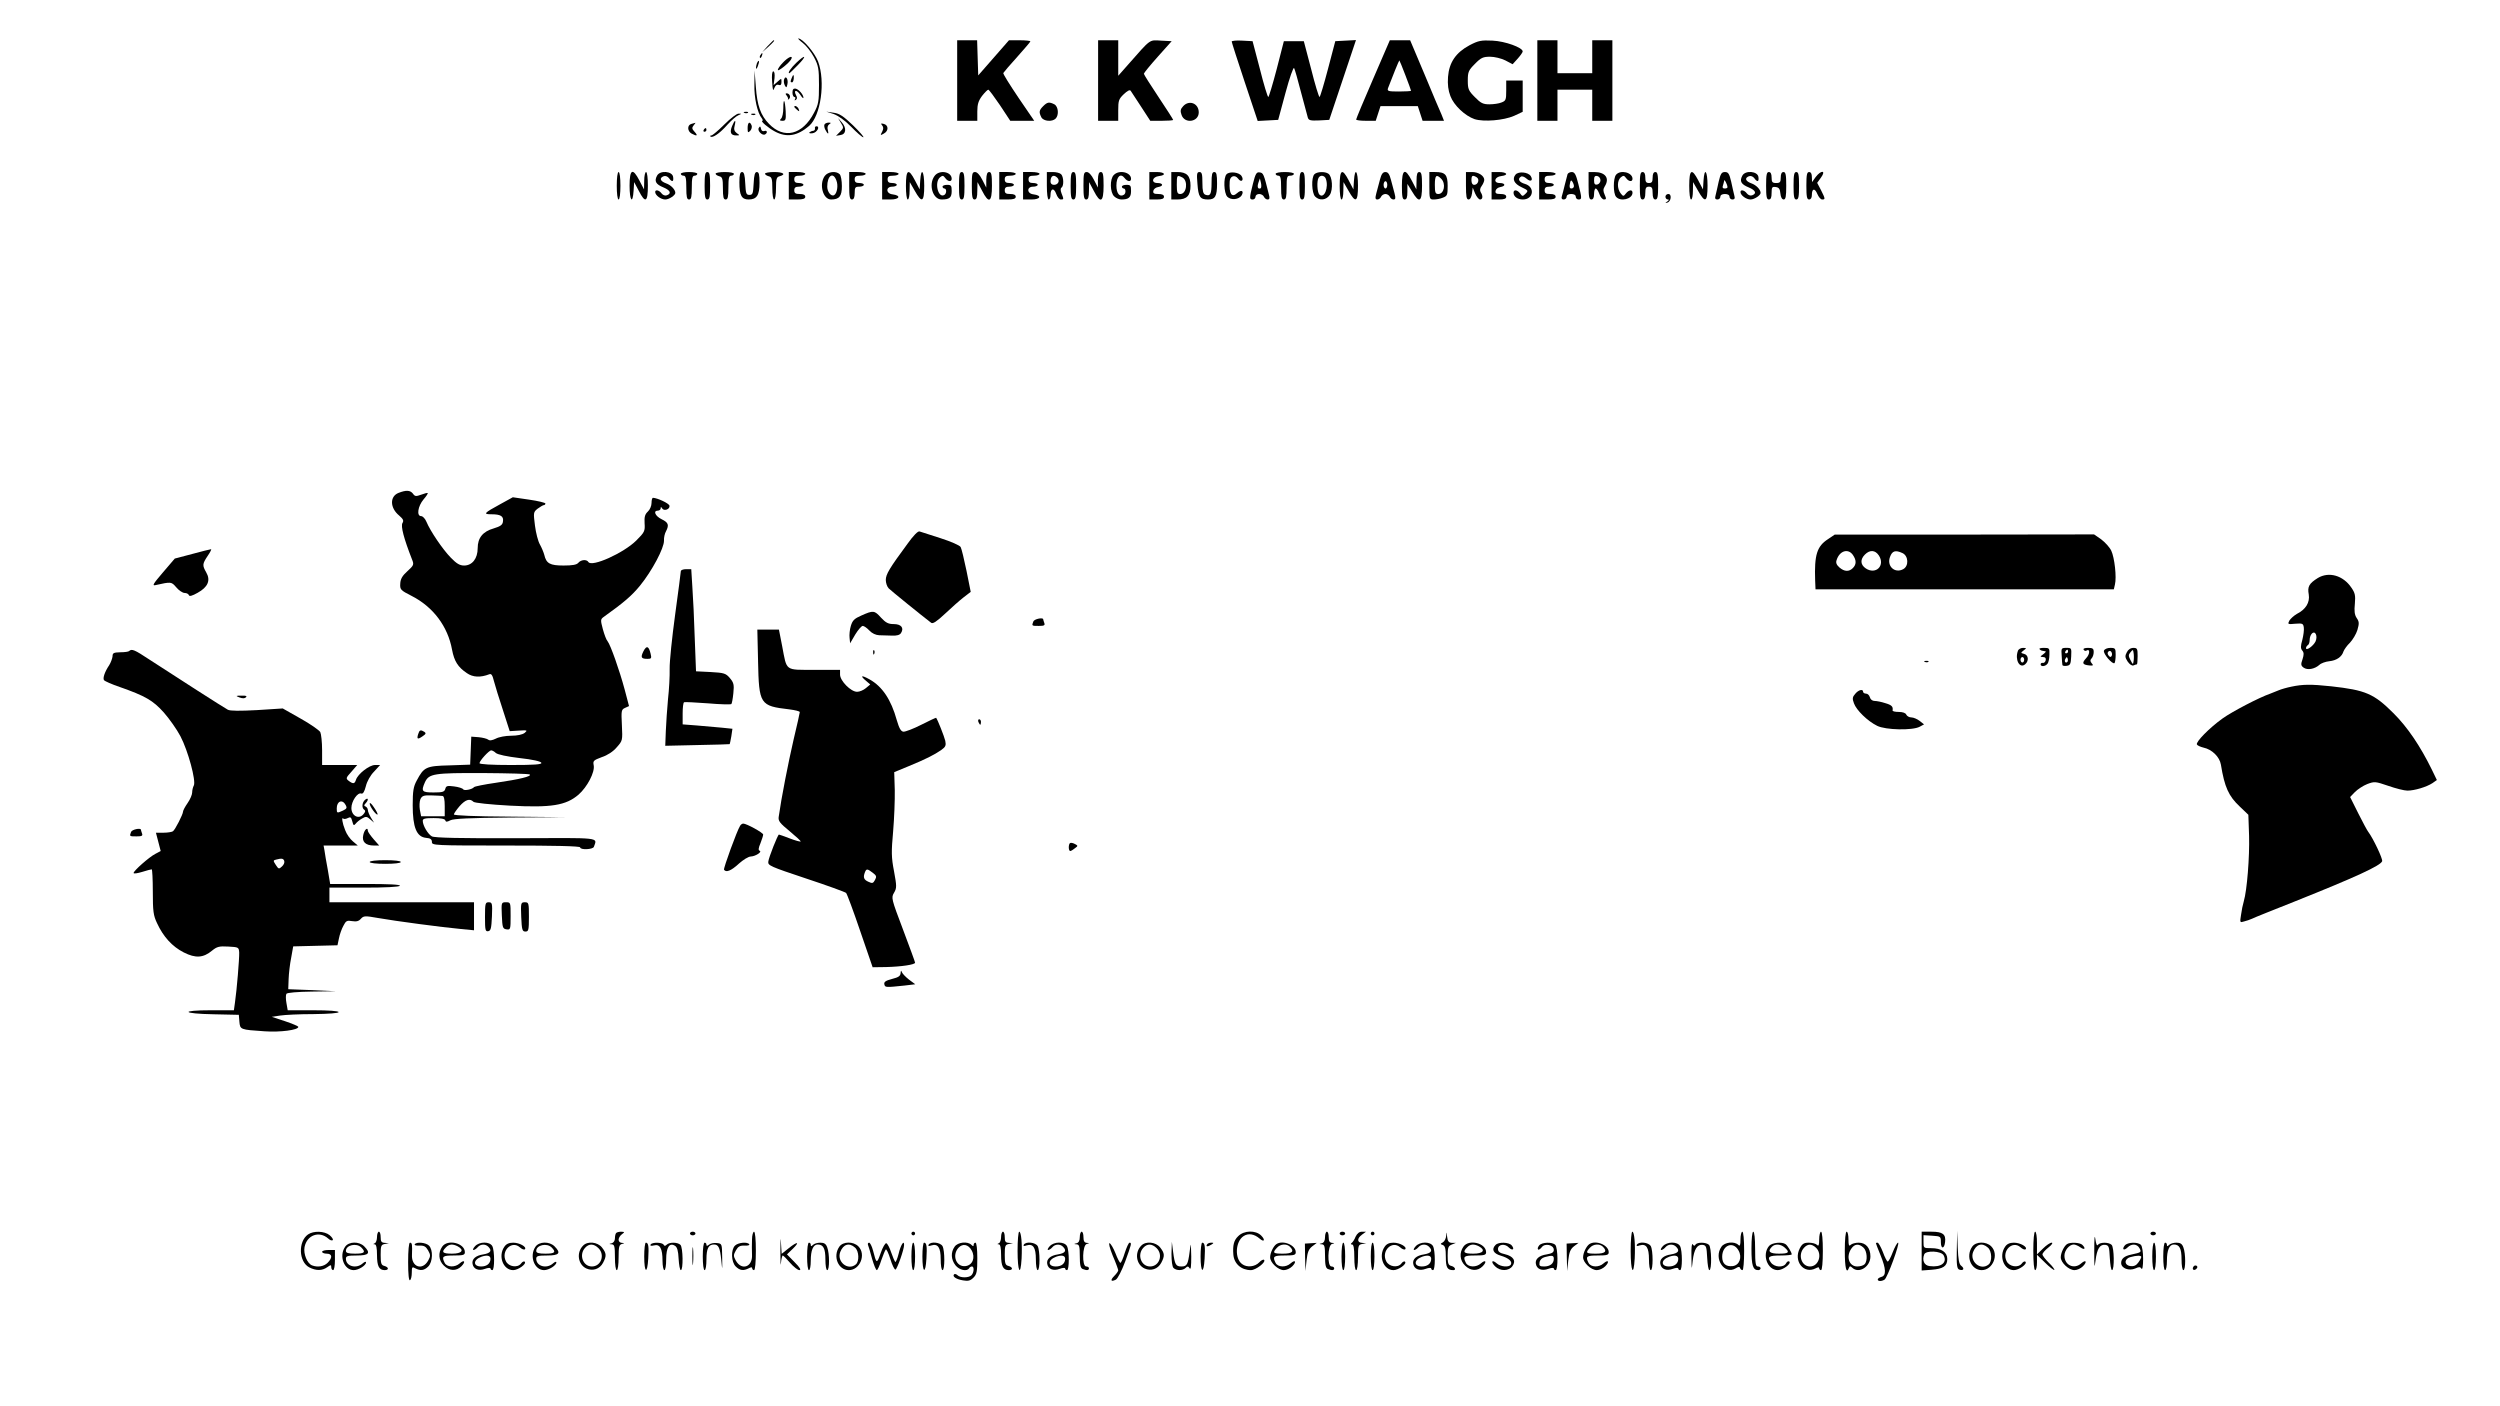 <?xml version="1.0" standalone="no"?>
<!DOCTYPE svg PUBLIC "-//W3C//DTD SVG 20010904//EN"
 "http://www.w3.org/TR/2001/REC-SVG-20010904/DTD/svg10.dtd">
<svg version="1.0" xmlns="http://www.w3.org/2000/svg"
 width="1366pt" height="768pt" viewBox="0 0 1366 768"
 preserveAspectRatio="xMidYMid meet">

<g transform="translate(0,768) scale(0.1,-0.1)"
fill="#000000" stroke="none">
<path d="M4388 7444 c18 -14 45 -49 60 -77 24 -46 27 -63 27 -152 0 -89 -3
-106 -27 -151 -63 -121 -164 -146 -246 -61 -46 47 -65 101 -72 202 l-7 90 -1
-76 c-2 -72 16 -156 41 -186 5 -7 6 -13 3 -13 -14 0 31 -39 69 -59 64 -34 122
-24 186 31 64 56 90 242 49 352 -19 49 -85 126 -108 126 -4 0 8 -12 26 -26z"/>
<path d="M4194 7428 l-29 -33 33 29 c30 28 37 36 29 36 -2 0 -16 -15 -33 -32z"/>
<path d="M5230 7240 l0 -220 55 0 55 0 0 51 c0 39 6 58 26 85 15 19 30 34 34
34 4 0 32 -38 64 -85 l56 -85 66 0 65 0 -86 126 c-47 70 -85 130 -83 135 2 4
36 44 76 88 39 44 72 82 72 85 0 3 -26 6 -58 6 l-59 0 -84 -96 -84 -96 -3 96
-3 96 -54 0 -55 0 0 -220z"/>
<path d="M6000 7240 l0 -220 55 0 55 0 0 58 c0 52 3 61 30 87 20 19 33 26 38
19 4 -6 30 -45 57 -87 l50 -77 63 0 c34 0 62 2 62 5 0 3 -36 59 -80 125 -44
66 -80 123 -80 127 0 4 34 46 76 93 l76 85 -58 3 c-66 4 -54 12 -181 -132
l-53 -60 0 97 0 97 -55 0 -55 0 0 -220z"/>
<path d="M6730 7453 c0 -4 32 -104 71 -221 l71 -213 56 3 56 3 40 148 c22 82
43 142 47 135 4 -7 21 -67 38 -133 18 -66 34 -128 37 -138 5 -15 15 -17 62
-15 l55 3 73 218 73 218 -57 -3 -56 -3 -40 -152 c-22 -84 -43 -153 -46 -153
-4 0 -25 69 -46 153 l-40 152 -55 0 -54 0 -39 -152 c-22 -84 -43 -153 -46
-153 -4 0 -25 69 -46 153 l-40 152 -57 3 c-31 2 -57 -1 -57 -5z"/>
<path d="M7502 7247 c-51 -117 -92 -216 -92 -220 0 -4 24 -7 53 -7 l54 0 13
40 13 40 102 0 102 0 13 -40 13 -40 59 0 58 0 -13 33 c-8 17 -50 116 -93 220
l-79 187 -55 0 -56 0 -92 -213z m177 22 c17 -44 31 -83 31 -85 0 -2 -30 -4
-66 -4 -59 0 -65 2 -60 18 23 61 60 152 62 152 1 0 16 -36 33 -81z"/>
<path d="M8030 7433 c-75 -40 -112 -94 -118 -173 -3 -42 1 -74 13 -105 19 -51
80 -108 132 -126 50 -16 159 -7 216 18 l47 22 0 85 0 86 -45 0 -45 0 0 -55 c0
-50 -2 -56 -26 -65 -14 -6 -44 -10 -66 -10 -34 0 -47 6 -79 39 -35 35 -39 44
-39 91 0 47 4 56 39 91 33 34 45 39 83 39 24 0 61 -9 83 -20 l40 -21 28 31
c15 17 27 34 27 39 0 21 -96 56 -165 59 -62 3 -77 0 -125 -25z"/>
<path d="M8400 7240 l0 -220 55 0 55 0 0 85 0 85 95 0 95 0 0 -85 0 -85 55 0
55 0 0 220 0 220 -55 0 -55 0 0 -90 0 -90 -95 0 -95 0 0 90 0 90 -55 0 -55 0
0 -220z"/>
<path d="M4155 7379 c-4 -6 -5 -12 -2 -15 2 -3 7 2 10 11 7 17 1 20 -8 4z"/>
<path d="M4278 7338 c-16 -16 -28 -34 -28 -40 0 -12 66 41 74 60 10 22 -18 10
-46 -20z"/>
<path d="M4350 7336 c-29 -28 -48 -56 -37 -56 2 0 23 20 47 45 51 52 42 61
-10 11z"/>
<path d="M4136 7335 c-3 -9 -6 -22 -5 -28 0 -7 5 -1 10 12 5 13 8 26 5 28 -2
2 -6 -3 -10 -12z"/>
<path d="M4219 7233 c3 -47 5 -54 12 -34 6 15 14 21 24 17 10 -4 15 1 15 16 0
21 0 21 -21 2 l-22 -19 5 38 c2 22 0 37 -7 37 -6 0 -9 -22 -6 -57z"/>
<path d="M4326 7254 c-8 -20 -8 -24 2 -24 4 0 8 9 9 20 2 24 -3 26 -11 4z"/>
<path d="M4285 7248 c-4 -9 -2 -24 3 -34 8 -15 10 -14 14 4 7 27 -8 53 -17 30z"/>
<path d="M4330 7174 c0 -13 5 -24 11 -24 5 0 7 -5 3 -12 -4 -7 -3 -8 4 -4 8 5
9 13 2 25 -16 30 2 33 22 4 10 -16 18 -23 18 -17 0 17 -26 47 -44 50 -11 1
-16 -5 -16 -22z"/>
<path d="M4299 7157 c6 -8 9 -17 6 -21 -3 -3 0 -2 6 3 12 10 4 31 -13 31 -7 0
-7 -4 1 -13z"/>
<path d="M4280 7089 c0 -25 -5 -50 -12 -57 -9 -9 -8 -12 8 -12 17 0 19 6 17
52 -4 65 -13 77 -13 17z"/>
<path d="M5700 7100 c-23 -23 -24 -33 -10 -61 12 -22 59 -26 78 -7 19 19 15
66 -7 78 -28 14 -38 13 -61 -10z"/>
<path d="M6465 7100 c-15 -16 -17 -26 -9 -48 17 -50 94 -39 94 14 0 49 -52 70
-85 34z"/>
<path d="M4340 7096 c0 -2 7 -9 15 -16 13 -11 14 -10 9 4 -5 14 -24 23 -24 12z"/>
<path d="M4068 7063 c7 -3 16 -2 19 1 4 3 -2 6 -13 5 -11 0 -14 -3 -6 -6z"/>
<path d="M4555 7057 c25 -9 62 -35 96 -70 31 -32 60 -57 66 -57 6 0 -19 29
-55 64 -53 51 -75 66 -107 70 l-40 6 40 -13z"/>
<path d="M3958 7000 c-33 -33 -65 -60 -71 -60 -6 0 -8 -3 -5 -6 11 -10 52 18
92 64 22 24 49 48 60 52 19 8 19 9 2 9 -10 1 -45 -26 -78 -59z"/>
<path d="M4108 7053 c7 -3 16 -2 19 1 4 3 -2 6 -13 5 -11 0 -14 -3 -6 -6z"/>
<path d="M4595 7008 c16 -25 15 -28 -5 -48 l-22 -22 24 4 c31 4 35 38 8 69
l-21 24 16 -27z"/>
<path d="M4000 6991 c-14 -35 -7 -51 23 -51 20 0 20 1 2 13 -13 10 -16 21 -11
40 9 36 1 34 -14 -2z"/>
<path d="M3778 7003 c-24 -6 -23 -40 1 -53 30 -16 36 -12 16 10 -15 16 -15 22
-5 35 7 8 11 14 9 14 -2 -1 -12 -3 -21 -6z"/>
<path d="M4085 6980 c0 -25 2 -27 14 -15 7 7 11 21 8 29 -10 26 -22 18 -22
-14z"/>
<path d="M4505 7000 c-3 -5 -1 -19 5 -30 14 -26 20 -26 13 1 -4 12 0 25 8 30
11 7 11 9 -3 9 -9 0 -20 -4 -23 -10z"/>
<path d="M4820 6995 c8 -10 8 -19 0 -35 -11 -20 -10 -21 9 -10 27 14 27 46 0
53 -16 4 -18 3 -9 -8z"/>
<path d="M4146 6981 c-10 -15 20 -45 35 -35 15 9 10 24 -5 18 -9 -3 -16 2 -18
13 -3 14 -5 15 -12 4z"/>
<path d="M4453 6978 c1 -7 -3 -12 -10 -13 -6 0 -15 -4 -20 -8 -4 -5 3 -7 17
-5 24 3 43 38 21 38 -6 0 -10 -5 -8 -12z"/>
<path d="M3845 6970 c-3 -5 -1 -10 4 -10 6 0 11 5 11 10 0 6 -2 10 -4 10 -3 0
-8 -4 -11 -10z"/>
<path d="M3370 6665 c0 -43 4 -75 10 -75 6 0 10 32 10 75 0 43 -4 75 -10 75
-6 0 -10 -32 -10 -75z"/>
<path d="M3440 6665 c0 -82 17 -104 22 -27 l3 47 25 -47 c36 -71 50 -63 50 27
0 43 -4 75 -10 75 -5 0 -10 -21 -10 -47 l-1 -48 -25 48 c-37 72 -54 63 -54
-28z"/>
<path d="M3590 6720 c-16 -30 -7 -47 35 -64 38 -16 45 -33 19 -43 -10 -4 -22
1 -29 10 -13 18 -35 23 -35 8 0 -18 31 -41 55 -41 21 0 55 23 55 36 0 18 -24
43 -50 52 -33 12 -39 29 -14 39 10 4 22 -1 29 -10 17 -24 27 -21 23 6 -4 32
-72 38 -88 7z"/>
<path d="M3720 6730 c0 -5 7 -10 15 -10 12 0 15 -14 15 -65 0 -51 3 -65 15
-65 12 0 15 14 15 65 0 51 3 65 15 65 8 0 15 5 15 10 0 6 -20 10 -45 10 -25 0
-45 -4 -45 -10z"/>
<path d="M3850 6665 c0 -60 3 -75 15 -75 12 0 15 15 15 75 0 60 -3 75 -15 75
-12 0 -15 -15 -15 -75z"/>
<path d="M3910 6731 c0 -5 9 -11 20 -14 17 -4 20 -14 20 -66 0 -48 3 -61 15
-61 12 0 15 14 15 65 0 51 3 65 15 65 8 0 15 5 15 10 0 6 -22 10 -50 10 -27 0
-50 -4 -50 -9z"/>
<path d="M4040 6684 c0 -71 12 -94 50 -94 45 0 60 23 60 91 0 45 -3 59 -15 59
-10 0 -15 -16 -17 -62 -3 -55 -5 -63 -23 -63 -18 0 -20 8 -23 63 -2 46 -7 62
-17 62 -11 0 -15 -14 -15 -56z"/>
<path d="M4180 6731 c0 -5 9 -11 20 -14 17 -4 20 -14 20 -66 0 -34 4 -61 10
-61 6 0 10 27 10 61 0 52 3 62 20 66 37 10 20 23 -30 23 -27 0 -50 -4 -50 -9z"/>
<path d="M4310 6665 l0 -75 45 0 c33 0 45 4 45 15 0 10 -10 15 -30 15 -23 0
-30 4 -30 20 0 15 7 20 25 20 14 0 25 5 25 10 0 6 -11 10 -25 10 -18 0 -25 5
-25 20 0 16 7 20 30 20 17 0 30 5 30 10 0 6 -20 10 -45 10 l-45 0 0 -75z"/>
<path d="M4506 6718 c-32 -46 -9 -128 35 -128 45 0 59 18 59 73 0 29 -5 58
-12 65 -20 20 -65 14 -82 -10z m64 -24 c11 -27 4 -70 -12 -80 -16 -10 -38 17
-38 46 0 61 32 83 50 34z"/>
<path d="M4640 6665 c0 -60 3 -75 15 -75 10 0 15 11 15 35 0 31 3 35 25 35 14
0 25 5 25 10 0 6 -11 10 -25 10 -18 0 -25 5 -25 20 0 16 7 20 30 20 17 0 30 5
30 10 0 6 -20 10 -45 10 l-45 0 0 -75z"/>
<path d="M4820 6665 l0 -75 46 0 c50 0 59 22 11 28 -37 4 -38 42 -2 42 14 0
25 5 25 10 0 6 -11 10 -25 10 -18 0 -25 5 -25 20 0 16 7 20 30 20 17 0 30 5
30 10 0 6 -20 10 -45 10 l-45 0 0 -75z"/>
<path d="M4950 6665 c0 -43 4 -75 10 -75 6 0 10 21 10 48 l1 47 27 -47 c39
-70 52 -63 52 27 0 82 -17 104 -22 28 l-3 -48 -25 48 c-36 70 -50 62 -50 -28z"/>
<path d="M5106 6718 c-34 -47 -9 -128 39 -128 43 0 55 10 55 46 0 30 -3 34
-25 34 -14 0 -25 -4 -25 -10 0 -5 5 -10 10 -10 13 0 13 -27 0 -35 -34 -21 -56
69 -24 96 14 11 18 11 29 -4 14 -20 35 -22 35 -4 0 40 -69 51 -94 15z"/>
<path d="M5240 6665 c0 -60 3 -75 15 -75 12 0 15 15 15 75 0 60 -3 75 -15 75
-12 0 -15 -15 -15 -75z"/>
<path d="M5310 6665 c0 -60 3 -75 15 -75 11 0 15 12 15 48 l1 47 25 -47 c37
-73 54 -64 54 27 0 60 -3 75 -15 75 -11 0 -15 -12 -16 -42 l0 -43 -22 43 c-13
26 -28 42 -39 42 -16 0 -18 -9 -18 -75z"/>
<path d="M5460 6665 l0 -75 45 0 c33 0 45 4 45 15 0 10 -10 15 -30 15 -23 0
-30 4 -30 20 0 15 7 20 25 20 14 0 25 5 25 10 0 6 -11 10 -25 10 -18 0 -25 5
-25 20 0 16 7 20 30 20 17 0 30 5 30 10 0 6 -20 10 -45 10 l-45 0 0 -75z"/>
<path d="M5590 6665 l0 -75 46 0 c50 0 59 22 11 28 -37 4 -38 42 -2 42 14 0
25 5 25 10 0 6 -11 10 -25 10 -18 0 -25 5 -25 20 0 16 7 20 30 20 17 0 30 5
30 10 0 6 -20 10 -45 10 l-45 0 0 -75z"/>
<path d="M5720 6665 c0 -43 4 -75 10 -75 6 0 10 11 10 24 0 38 19 41 31 7 6
-17 17 -31 25 -31 17 0 17 1 4 34 -6 16 -6 27 0 31 14 9 12 59 -2 73 -7 7 -27
12 -45 12 l-33 0 0 -75z m57 44 c16 -16 5 -39 -18 -39 -12 0 -19 7 -19 18 0
31 17 41 37 21z"/>
<path d="M5850 6665 c0 -60 3 -75 15 -75 12 0 15 15 15 75 0 60 -3 75 -15 75
-12 0 -15 -15 -15 -75z"/>
<path d="M5920 6665 c0 -60 3 -75 15 -75 11 0 15 12 15 48 l1 47 25 -47 c37
-73 54 -64 54 27 0 60 -3 75 -15 75 -11 0 -15 -12 -16 -42 l0 -43 -22 43 c-13
26 -28 42 -39 42 -16 0 -18 -9 -18 -75z"/>
<path d="M6086 6724 c-23 -22 -21 -96 2 -117 10 -10 28 -17 39 -17 40 0 53 11
53 46 0 30 -3 34 -25 34 -14 0 -25 -4 -25 -10 0 -5 5 -10 10 -10 12 0 13 -27
1 -34 -23 -15 -41 7 -41 50 0 50 23 70 45 41 15 -20 35 -22 35 -4 0 36 -65 51
-94 21z"/>
<path d="M6280 6665 l0 -75 40 0 c29 0 40 4 40 15 0 10 -10 15 -31 15 -24 0
-30 4 -27 18 2 9 13 18 26 20 31 5 28 22 -4 22 -36 0 -29 34 9 38 42 5 32 22
-13 22 l-40 0 0 -75z"/>
<path d="M6400 6665 l0 -75 33 0 c52 0 72 21 72 75 0 54 -20 75 -72 75 l-33 0
0 -75z m61 45 c32 -18 23 -90 -12 -90 -16 0 -19 8 -19 50 0 54 1 55 31 40z"/>
<path d="M6543 6674 c5 -70 14 -84 58 -84 39 0 49 18 49 87 0 49 -3 63 -15 63
-12 0 -15 -13 -15 -59 0 -62 -7 -75 -34 -65 -12 5 -16 20 -16 65 0 48 -3 59
-16 59 -14 0 -16 -9 -11 -66z"/>
<path d="M6702 6728 c-18 -18 -15 -103 4 -123 20 -20 63 -16 78 7 15 25 -1 34
-24 13 -30 -27 -45 -5 -41 63 1 30 28 40 46 16 16 -23 34 -10 19 14 -13 21
-65 27 -82 10z"/>
<path d="M6846 6676 c-20 -80 -20 -86 -1 -86 8 0 15 7 15 15 0 8 9 15 20 15
11 0 23 -7 26 -15 4 -8 12 -15 20 -15 11 0 13 7 7 28 -28 113 -30 117 -50 120
-17 3 -23 -6 -37 -62z m42 -25 c-15 -6 -20 7 -12 31 l8 23 6 -25 c3 -14 2 -27
-2 -29z"/>
<path d="M6970 6730 c0 -5 7 -10 15 -10 12 0 15 -14 15 -65 0 -51 3 -65 15
-65 12 0 15 14 15 65 0 58 2 65 20 65 11 0 20 5 20 10 0 6 -22 10 -50 10 -27
0 -50 -4 -50 -10z"/>
<path d="M7100 6665 c0 -60 3 -75 15 -75 12 0 15 15 15 75 0 60 -3 75 -15 75
-12 0 -15 -15 -15 -75z"/>
<path d="M7182 6728 c-18 -18 -15 -103 4 -122 24 -24 61 -20 80 9 19 29 14
102 -8 116 -19 13 -62 11 -76 -3z m62 -24 c18 -47 -9 -113 -35 -87 -12 12 -15
75 -4 92 9 16 32 13 39 -5z"/>
<path d="M7320 6665 c0 -43 4 -75 10 -75 6 0 10 21 10 48 l1 47 27 -47 c39
-70 52 -63 52 27 0 82 -17 104 -22 28 l-3 -48 -25 48 c-36 70 -50 62 -50 -28z"/>
<path d="M7540 6698 c-6 -24 -15 -58 -20 -75 -7 -26 -5 -33 6 -33 8 0 17 7 20
15 4 8 14 15 24 15 10 0 20 -7 24 -15 3 -8 12 -15 20 -15 11 0 13 7 6 33 -5
17 -14 51 -20 75 -8 31 -16 42 -30 42 -14 0 -22 -11 -30 -42z m40 -28 c0 -11
-4 -20 -10 -20 -5 0 -10 9 -10 20 0 11 5 20 10 20 6 0 10 -9 10 -20z"/>
<path d="M7660 6665 c0 -60 3 -75 15 -75 11 0 15 11 15 43 l0 42 26 -42 c39
-66 54 -57 54 32 0 60 -3 75 -15 75 -11 0 -15 -12 -15 -47 l-1 -48 -25 48
c-37 72 -54 63 -54 -28z"/>
<path d="M7810 6665 c0 -73 1 -75 24 -75 14 0 36 4 50 10 24 9 26 15 26 64 0
62 -13 76 -69 76 l-31 0 0 -75z m64 39 c28 -27 17 -84 -15 -84 -16 0 -19 8
-19 50 0 52 8 60 34 34z"/>
<path d="M8010 6665 c0 -59 3 -75 14 -75 9 0 16 13 19 33 l4 32 13 -32 c8 -18
20 -33 27 -33 15 0 17 19 4 39 -6 10 -5 22 5 35 8 11 14 26 14 33 0 22 -31 43
-66 43 l-34 0 0 -75z m59 46 c17 -11 7 -41 -14 -41 -9 0 -15 9 -15 25 0 27 6
30 29 16z"/>
<path d="M8150 6665 l0 -75 40 0 c29 0 40 4 40 15 0 10 -10 15 -31 15 -24 0
-30 4 -27 18 2 9 13 18 26 20 31 5 28 22 -4 22 -36 0 -29 34 9 38 42 5 32 22
-13 22 l-40 0 0 -75z"/>
<path d="M8281 6726 c-20 -24 -8 -50 33 -69 36 -17 38 -19 22 -35 -16 -16 -18
-16 -30 1 -15 20 -36 23 -36 4 0 -21 22 -37 51 -37 58 0 68 68 12 85 -33 9
-43 28 -22 40 5 4 19 -1 30 -11 22 -20 38 -11 23 14 -14 22 -67 27 -83 8z"/>
<path d="M8410 6665 l0 -75 45 0 c33 0 45 4 45 15 0 10 -10 15 -30 15 -23 0
-30 4 -30 20 0 15 7 20 25 20 14 0 25 5 25 10 0 6 -11 10 -25 10 -18 0 -25 5
-25 20 0 16 7 20 30 20 17 0 30 5 30 10 0 6 -20 10 -45 10 l-45 0 0 -75z"/>
<path d="M8565 6728 c-2 -7 -9 -33 -15 -58 -6 -25 -13 -53 -16 -62 -4 -12 0
-18 10 -18 9 0 16 7 16 15 0 9 9 15 25 15 16 0 25 -6 25 -15 0 -8 7 -15 15
-15 19 0 19 6 -1 85 -13 52 -20 65 -36 65 -10 0 -21 -6 -23 -12z m35 -65 c0
-7 -6 -13 -14 -13 -9 0 -12 8 -8 26 3 19 7 22 13 12 5 -7 9 -19 9 -25z"/>
<path d="M8680 6665 c0 -60 3 -75 15 -75 10 0 15 10 15 30 0 17 4 30 9 30 5 0
14 -13 20 -30 5 -16 17 -30 25 -30 13 0 14 4 4 26 -9 20 -9 30 0 45 29 45 4
79 -57 79 l-31 0 0 -75z m65 30 c0 -11 -8 -21 -17 -23 -14 -3 -18 3 -18 23 0
20 4 26 18 23 9 -2 17 -12 17 -23z"/>
<path d="M8830 6725 c-16 -20 -16 -101 0 -120 24 -29 90 -13 90 22 0 19 -20
16 -36 -4 -13 -17 -15 -17 -29 1 -20 26 -19 70 1 87 14 11 18 11 29 -4 14 -20
35 -22 35 -4 0 35 -66 51 -90 22z"/>
<path d="M8960 6665 c0 -60 3 -75 15 -75 10 0 15 11 15 35 0 28 4 35 20 35 16
0 20 -7 20 -35 0 -24 5 -35 15 -35 12 0 15 15 15 75 0 60 -3 75 -15 75 -10 0
-15 -10 -15 -30 0 -23 -4 -30 -20 -30 -16 0 -20 7 -20 30 0 20 -5 30 -15 30
-12 0 -15 -15 -15 -75z"/>
<path d="M9230 6665 c0 -43 4 -75 10 -75 6 0 10 21 10 48 l1 47 27 -47 c39
-70 52 -63 52 27 0 82 -17 104 -22 28 l-3 -48 -25 48 c-36 70 -50 62 -50 -28z"/>
<path d="M9391 6688 c-6 -29 -14 -63 -17 -75 -5 -17 -2 -23 10 -23 9 0 16 7
16 15 0 9 9 15 25 15 16 0 25 -6 25 -15 0 -8 7 -15 16 -15 12 0 15 6 10 23 -3
12 -11 46 -17 75 -10 43 -16 52 -34 52 -18 0 -24 -9 -34 -52z m48 -30 c1 -5
-6 -8 -15 -8 -11 0 -14 5 -10 16 3 9 6 21 7 27 0 12 17 -20 18 -35z"/>
<path d="M9520 6720 c-16 -30 -7 -47 35 -64 38 -16 45 -33 19 -43 -10 -4 -22
1 -29 10 -13 18 -35 23 -35 8 0 -18 31 -41 55 -41 21 0 55 23 55 36 0 18 -24
43 -50 52 -33 12 -39 29 -14 39 10 4 22 -1 29 -10 17 -24 27 -21 23 6 -4 32
-72 38 -88 7z"/>
<path d="M9650 6665 c0 -60 3 -75 15 -75 11 0 15 11 15 36 0 31 3 35 23 32 17
-2 23 -11 25 -35 2 -21 9 -33 18 -33 11 0 14 16 14 75 0 60 -3 75 -15 75 -10
0 -15 -10 -15 -30 0 -25 -4 -30 -25 -30 -21 0 -25 5 -25 30 0 20 -5 30 -15 30
-12 0 -15 -15 -15 -75z"/>
<path d="M9800 6665 c0 -60 3 -75 15 -75 12 0 15 15 15 75 0 60 -3 75 -15 75
-12 0 -15 -15 -15 -75z"/>
<path d="M9870 6665 c0 -60 3 -75 15 -75 9 0 15 9 15 24 0 37 16 40 30 6 7
-17 19 -30 26 -30 18 0 18 3 -6 51 l-21 40 21 29 c29 40 1 42 -29 3 l-20 -28
-1 28 c0 17 -5 27 -15 27 -12 0 -15 -15 -15 -75z"/>
<path d="M9100 6605 c0 -8 6 -15 13 -15 8 0 7 -4 -3 -11 -13 -9 -13 -10 0 -6
21 5 26 47 6 47 -9 0 -16 -7 -16 -15z"/>
<path d="M2178 4987 c-49 -19 -48 -82 3 -124 23 -20 26 -28 18 -41 -10 -17 7
-83 52 -198 12 -29 10 -33 -25 -65 -28 -25 -38 -43 -39 -68 -2 -32 1 -36 62
-67 118 -60 198 -167 221 -294 12 -63 32 -95 81 -128 33 -23 74 -25 123 -6 11
4 17 -5 25 -38 6 -23 28 -95 49 -158 l37 -115 50 3 c47 3 49 2 31 -13 -12 -9
-40 -15 -73 -15 -30 0 -68 -7 -84 -16 -21 -10 -34 -12 -42 -5 -7 5 -30 11 -52
13 l-40 3 -3 -77 -3 -76 -113 -4 c-128 -3 -140 -9 -179 -83 -18 -33 -22 -57
-22 -135 0 -120 21 -173 73 -178 24 -2 32 -8 32 -23 0 -18 11 -19 405 -19 263
0 405 -3 405 -10 0 -15 70 -12 75 3 18 53 49 49 -427 47 -298 -1 -444 2 -458
10 -21 11 -50 59 -50 85 0 12 12 15 59 15 39 0 61 -4 64 -12 3 -10 9 -10 28 0
17 9 107 13 324 15 l300 2 -302 3 c-187 1 -303 6 -303 12 0 5 14 25 31 45 32
36 56 44 76 24 6 -6 90 -15 199 -21 227 -12 306 1 375 60 48 42 90 123 83 160
-5 25 -1 28 44 45 31 10 63 31 82 54 32 36 32 37 28 121 -4 79 -3 85 17 94
l22 10 -24 91 c-28 104 -77 243 -93 263 -7 7 -18 37 -26 66 -13 49 -13 54 3
66 112 80 155 117 200 172 66 81 132 206 131 246 -1 16 4 39 11 51 18 35 13
48 -24 66 -35 17 -48 47 -20 47 8 0 15 6 15 13 0 9 2 9 8 -1 11 -17 44 -4 40
15 -3 13 -66 42 -90 43 -5 0 -8 -13 -8 -28 0 -16 -9 -37 -20 -47 -16 -15 -20
-29 -18 -64 3 -43 0 -49 -46 -95 -69 -68 -242 -146 -261 -117 -9 16 -41 13
-55 -4 -9 -11 -32 -15 -81 -15 -74 0 -94 11 -105 58 -4 15 -15 41 -24 57 -10
17 -22 63 -27 103 -9 71 -9 74 15 93 14 10 29 19 33 19 5 0 9 4 9 9 0 4 -40
14 -89 21 l-89 13 -69 -38 c-90 -49 -95 -55 -47 -55 50 0 67 -11 62 -40 -2
-18 -14 -26 -50 -37 -60 -17 -88 -52 -88 -108 0 -57 -30 -95 -74 -95 -24 0
-41 10 -73 43 -44 45 -112 145 -133 196 -7 17 -20 31 -29 31 -26 0 -18 54 13
91 15 17 25 33 23 35 -2 2 -18 -2 -36 -9 -28 -10 -34 -10 -45 6 -15 19 -37 20
-78 4z m531 -1421 c10 -9 62 -20 130 -28 72 -8 116 -18 119 -26 3 -9 -36 -12
-167 -12 -105 0 -171 4 -171 10 0 13 52 70 64 70 5 0 17 -6 25 -14z m186 -118
c10 -10 -55 -26 -185 -45 -63 -9 -117 -20 -120 -24 -9 -12 -53 -21 -59 -12 -3
6 -26 13 -50 16 -37 5 -44 3 -48 -14 -5 -16 -15 -19 -64 -19 -64 0 -69 6 -47
56 22 47 49 51 318 50 137 -1 251 -4 255 -8z m-477 -117 c8 -1 12 -19 12 -56
l0 -55 -65 0 -64 0 -7 36 c-3 19 -2 45 3 57 9 19 18 22 59 21 27 -1 55 -2 62
-3z"/>
<path d="M4958 4708 c-98 -133 -118 -166 -118 -197 0 -16 7 -37 16 -46 13 -13
182 -150 232 -188 9 -7 30 7 75 49 34 32 80 73 102 90 l39 30 -23 115 c-13 63
-27 121 -32 130 -5 9 -53 30 -109 48 -56 18 -108 35 -115 37 -9 4 -34 -22 -67
-68z"/>
<path d="M9988 4734 c-60 -39 -75 -85 -70 -226 l2 -48 815 0 815 0 6 26 c10
40 -2 147 -20 185 -9 19 -34 46 -55 62 l-39 27 -709 -1 -708 0 -37 -25z m136
-86 c20 -29 20 -52 0 -72 -21 -21 -46 -20 -73 3 -16 14 -21 26 -16 40 16 52
63 66 89 29z m142 -3 c36 -55 -16 -107 -71 -71 -30 20 -32 49 -5 76 27 27 56
25 76 -5z m129 13 c33 -15 36 -71 4 -88 -46 -25 -91 17 -72 67 12 33 29 39 68
21z"/>
<path d="M1050 4653 l-95 -25 -65 -76 c-54 -63 -60 -74 -40 -69 86 19 86 19
113 -12 14 -17 35 -31 46 -31 10 0 21 -5 23 -12 3 -8 18 -4 48 13 56 31 72 68
47 111 -22 39 -22 46 8 91 14 20 22 37 18 36 -4 0 -51 -12 -103 -26z"/>
<path d="M3720 4559 c0 -6 -14 -112 -31 -237 -17 -125 -31 -258 -30 -297 1
-38 -3 -113 -9 -165 -5 -52 -10 -131 -12 -175 l-3 -80 175 4 c96 2 176 4 177
5 1 1 5 20 9 43 l6 41 -58 6 c-33 3 -94 8 -136 12 l-78 6 0 59 c0 32 3 60 8
62 4 2 62 -1 130 -6 67 -6 125 -7 128 -4 3 2 8 29 11 59 5 47 2 58 -19 83 -22
26 -32 29 -105 33 l-80 4 -7 182 c-3 99 -9 225 -13 279 l-6 97 -29 0 c-15 0
-28 -5 -28 -11z"/>
<path d="M12665 4522 c-48 -30 -58 -47 -50 -90 7 -44 -16 -82 -66 -107 -15 -9
-33 -25 -40 -36 -10 -20 -9 -21 33 -17 39 3 43 1 46 -21 2 -13 -2 -43 -8 -67
-10 -35 -10 -47 0 -59 9 -11 9 -22 1 -47 -10 -28 -9 -35 6 -46 21 -15 60 -8
86 15 9 9 34 18 54 20 40 4 69 24 78 54 4 10 19 32 35 47 15 16 34 47 41 70
10 35 10 45 -4 65 -12 18 -14 39 -10 78 4 46 1 59 -19 88 -45 67 -123 89 -183
53z m-13 -347 c-12 -25 -52 -53 -52 -36 0 5 5 13 10 16 6 3 10 16 10 29 0 12
5 27 12 34 19 19 33 -14 20 -43z"/>
<path d="M4707 4317 c-39 -17 -49 -27 -58 -57 -6 -19 -9 -49 -7 -65 l3 -30 28
48 c16 26 34 47 41 47 7 0 23 -11 36 -25 15 -16 35 -25 54 -26 17 0 48 -1 70
-2 26 -1 42 3 49 14 18 28 1 49 -39 49 -30 0 -44 7 -70 35 -36 40 -42 41 -107
12z"/>
<path d="M5646 4284 c-9 -24 -9 -24 30 -24 29 0 35 3 30 16 -3 9 -6 18 -6 20
0 12 -49 2 -54 -12z"/>
<path d="M4142 4068 c5 -238 10 -245 171 -264 31 -4 57 -10 57 -15 0 -4 -15
-72 -34 -151 -28 -121 -67 -319 -81 -420 -4 -23 5 -35 60 -80 35 -29 62 -54
60 -56 -2 -2 -29 5 -60 17 -31 12 -57 21 -59 21 -6 0 -56 -126 -58 -148 -3
-21 11 -27 206 -92 115 -38 214 -74 219 -79 5 -5 40 -99 77 -208 l68 -198 73
1 c83 2 159 13 159 24 0 4 -30 85 -66 181 -64 169 -65 174 -49 201 15 26 15
35 0 117 -15 77 -15 107 -5 218 6 70 10 172 9 226 l-3 98 80 33 c92 38 138 61
177 88 24 17 27 25 22 50 -6 25 -42 116 -50 126 -1 1 -38 -16 -81 -38 -43 -22
-88 -39 -98 -38 -14 2 -23 19 -36 63 -31 112 -79 184 -149 223 -45 25 -54 21
-18 -9 l22 -19 -24 -20 c-13 -11 -34 -20 -48 -20 -34 0 -93 60 -93 94 l0 26
-140 0 c-163 0 -150 -9 -176 128 l-18 92 -59 0 -59 0 4 -172z m627 -1157 c20
-15 22 -21 12 -39 -10 -19 -15 -20 -36 -10 -25 11 -30 24 -19 52 8 20 13 20
43 -3z"/>
<path d="M3516 4122 c-17 -34 -13 -42 22 -42 21 0 23 3 17 28 -10 42 -22 47
-39 14z"/>
<path d="M11026 4124 c-18 -48 9 -99 39 -74 22 18 19 51 -5 57 -19 5 -20 6 -3
19 17 13 17 13 -3 14 -12 0 -25 -7 -28 -16z m34 -49 c0 -8 -4 -15 -10 -15 -5
0 -10 7 -10 15 0 8 5 15 10 15 6 0 10 -7 10 -15z"/>
<path d="M11144 4133 c4 -5 12 -9 17 -9 5 -1 12 -2 16 -3 4 0 -2 -8 -13 -16
-18 -13 -18 -14 -1 -15 12 0 17 -6 15 -17 -2 -10 -10 -17 -16 -15 -7 1 -12 -2
-12 -8 0 -14 26 -12 37 3 6 6 11 29 11 50 1 35 0 37 -30 37 -17 0 -28 -3 -24
-7z"/>
<path d="M11265 4098 c1 -24 3 -47 4 -51 0 -5 11 -7 24 -5 19 3 22 10 24 51 2
46 2 47 -26 47 -28 0 -29 -2 -26 -42z m35 22 c0 -5 -5 -10 -11 -10 -5 0 -7 5
-4 10 3 6 8 10 11 10 2 0 4 -4 4 -10z m-4 -57 c-10 -10 -19 5 -10 18 6 11 8
11 12 0 2 -7 1 -15 -2 -18z"/>
<path d="M11385 4130 c4 -6 10 -8 15 -5 21 13 20 -19 -1 -41 -25 -27 -21 -36
17 -40 21 -2 24 0 13 12 -9 11 -9 18 -1 26 7 7 12 22 12 35 0 19 -5 23 -31 23
-18 0 -28 -4 -24 -10z"/>
<path d="M11496 4125 c-6 -16 47 -78 58 -68 3 4 6 24 6 45 0 35 -2 38 -29 38
-16 0 -31 -6 -35 -15z m39 -33 c-3 -4 -10 0 -15 8 -6 9 -5 17 3 22 13 8 24
-19 12 -30z"/>
<path d="M11621 4116 c-11 -20 -10 -28 4 -50 11 -16 24 -25 32 -22 8 4 17 6
19 6 2 0 4 20 4 45 0 40 -2 45 -23 45 -15 0 -29 -9 -36 -24z m37 -48 c-3 -21
-4 -20 -17 5 -12 23 -12 29 0 43 13 16 14 16 17 -4 2 -12 2 -32 0 -44z"/>
<path d="M706 4123 c-3 -4 -25 -7 -49 -7 -36 -1 -42 -4 -42 -22 -1 -11 -9 -33
-18 -48 -25 -37 -36 -71 -29 -82 4 -6 43 -23 87 -38 139 -49 181 -73 240 -139
30 -34 71 -92 91 -130 42 -80 86 -244 73 -269 -5 -9 -9 -26 -9 -38 0 -12 -11
-38 -25 -58 -14 -20 -25 -41 -25 -47 0 -14 -43 -99 -55 -107 -5 -4 -29 -8 -52
-8 l-41 0 13 -50 13 -50 -30 -16 c-33 -17 -118 -92 -118 -104 0 -5 21 -2 47 6
25 8 49 14 52 14 3 0 6 -55 6 -122 0 -107 3 -130 23 -172 34 -74 83 -128 146
-160 65 -33 107 -30 155 10 26 21 38 25 88 22 57 -3 58 -4 60 -33 1 -33 -13
-204 -23 -272 l-6 -43 -124 0 c-173 0 -161 -19 14 -22 l137 -3 3 -37 c4 -44 4
-44 138 -53 85 -6 184 7 184 24 0 4 -33 18 -72 31 l-73 24 45 7 c25 4 107 8
183 8 84 1 137 5 137 11 0 6 -53 10 -139 10 l-139 0 -7 40 c-4 21 -4 44 0 50
4 6 60 11 138 12 l132 2 -130 6 -130 5 2 55 c1 30 7 83 14 117 l11 62 121 3
121 3 8 38 c4 21 15 52 24 68 14 28 20 31 48 26 24 -4 37 0 48 13 15 16 21 17
94 4 96 -17 353 -51 452 -60 l72 -7 0 77 0 76 -395 0 -395 0 0 40 0 40 189 0
c116 0 192 4 196 10 4 7 -61 10 -188 10 l-193 0 -13 78 c-8 42 -16 89 -18 105
l-5 27 93 0 94 0 -27 23 c-15 12 -34 39 -42 61 -16 39 -21 75 -10 63 4 -3 15
-2 24 3 15 8 19 5 25 -18 6 -23 8 -25 19 -12 6 8 22 21 35 28 20 12 26 11 44
-5 l21 -18 -17 27 c-9 15 -17 34 -17 42 0 8 -6 16 -12 19 -10 4 -10 7 0 18 17
18 15 34 -3 19 -17 -14 -20 -46 -4 -55 7 -5 5 -13 -6 -25 -26 -29 -65 -7 -65
35 0 37 34 87 54 79 9 -3 17 9 25 40 6 26 25 60 45 80 l33 36 -28 0 c-31 0
-94 -49 -104 -81 -7 -22 -15 -24 -39 -6 -17 13 -17 16 14 50 l32 37 -96 0 -96
0 0 81 c0 44 -5 89 -10 99 -6 10 -54 44 -108 74 l-97 55 -140 -9 c-94 -5 -147
-5 -160 2 -21 11 -292 185 -430 275 -80 53 -95 59 -109 46z m1183 -842 c8 -15
6 -20 -15 -30 -33 -15 -34 -15 -34 12 0 40 31 52 49 18z m-336 -305 c3 -8 -2
-21 -12 -30 -17 -16 -19 -15 -34 8 -15 23 -15 25 1 29 31 8 40 7 45 -7z"/>
<path d="M4771 4114 c0 -11 3 -14 6 -6 3 7 2 16 -1 19 -3 4 -6 -2 -5 -13z"/>
<path d="M10518 4063 c7 -3 16 -2 19 1 4 3 -2 6 -13 5 -11 0 -14 -3 -6 -6z"/>
<path d="M12520 3928 c-25 -5 -56 -14 -70 -20 -14 -6 -34 -14 -45 -18 -61 -21
-208 -98 -260 -135 -74 -53 -149 -130 -141 -143 3 -6 20 -13 36 -17 47 -10 88
-51 95 -93 20 -123 42 -172 104 -230 l46 -44 4 -116 c3 -113 -11 -296 -29
-357 -5 -16 -12 -50 -15 -74 -7 -42 -6 -43 16 -36 13 3 33 10 44 15 11 6 117
48 235 95 333 133 467 195 476 219 5 12 -50 127 -76 161 -5 6 -29 50 -54 100
l-45 90 26 27 c15 15 45 35 68 44 40 15 44 14 115 -10 40 -14 87 -26 104 -26
39 0 105 20 137 41 l24 17 -28 58 c-63 128 -132 230 -208 306 -108 108 -153
127 -341 148 -112 12 -156 11 -218 -2z"/>
<path d="M10137 3889 c-15 -17 -17 -26 -7 -52 13 -37 74 -97 127 -123 46 -23
193 -26 232 -5 l24 13 -24 19 c-13 10 -34 19 -45 19 -12 0 -24 7 -28 15 -3 9
-19 15 -41 15 -19 0 -34 3 -34 8 4 21 -5 30 -40 40 -21 7 -47 12 -58 12 -12 0
-23 8 -26 20 -3 11 -12 20 -21 20 -9 0 -16 5 -16 10 0 17 -25 11 -43 -11z"/>
<path d="M1309 3869 c16 -6 28 -6 35 1 7 7 -1 10 -24 9 -33 0 -34 -1 -11 -10z"/>
<path d="M5346 3735 c4 -8 8 -15 10 -15 2 0 4 7 4 15 0 8 -4 15 -10 15 -5 0
-7 -7 -4 -15z"/>
<path d="M2285 3669 c-9 -28 -3 -31 24 -12 18 12 20 17 10 24 -21 13 -27 11
-34 -12z"/>
<path d="M2020 3289 c0 -16 37 -66 43 -59 2 3 -7 20 -20 39 -12 19 -23 28 -23
20z"/>
<path d="M4044 3168 c-17 -26 -92 -233 -88 -240 11 -17 39 -6 80 32 24 22 54
40 66 40 26 1 65 26 48 32 -7 2 -6 15 5 40 8 21 15 42 15 48 0 10 -91 60 -109
60 -5 0 -13 -5 -17 -12z"/>
<path d="M716 3134 c-9 -24 -9 -24 30 -24 29 0 35 3 30 16 -3 9 -6 18 -6 20 0
12 -49 2 -54 -12z"/>
<path d="M1985 3118 c-9 -37 12 -58 58 -58 l29 0 -31 35 c-17 20 -31 40 -31
45 0 24 -19 7 -25 -22z"/>
<path d="M5846 3073 c-9 -9 -8 -43 2 -43 4 0 15 7 25 15 18 13 18 14 -1 24
-11 6 -22 7 -26 4z"/>
<path d="M2020 2970 c0 -6 35 -10 85 -10 50 0 85 4 85 10 0 6 -35 10 -85 10
-50 0 -85 -4 -85 -10z"/>
<path d="M2650 2669 c0 -71 2 -80 18 -77 14 3 17 16 20 81 3 72 1 77 -18 77
-18 0 -20 -6 -20 -81z"/>
<path d="M2742 2678 c3 -67 5 -73 26 -76 21 -3 22 0 22 72 0 75 0 76 -25 76
-26 0 -26 -1 -23 -72z"/>
<path d="M2848 2670 c3 -71 6 -80 23 -80 17 0 19 8 19 80 0 76 -1 80 -22 80
-22 0 -23 -3 -20 -80z"/>
<path d="M4921 2364 c-1 -17 -11 -24 -47 -33 -34 -9 -45 -16 -42 -29 4 -18 6
-18 111 -7 l58 7 -35 26 c-19 15 -37 34 -39 42 -3 9 -5 7 -6 -6z"/>
<path d="M1683 935 c-55 -39 -51 -150 7 -180 37 -19 70 -19 98 1 20 14 22 14
22 0 0 -9 5 -16 10 -16 6 0 10 25 10 55 l0 55 -35 0 c-19 0 -35 -4 -35 -10 0
-5 11 -10 25 -10 31 0 33 -22 5 -50 -20 -20 -54 -26 -85 -14 -26 10 -48 62
-41 100 13 66 80 90 129 47 9 -9 20 -13 25 -9 4 4 -4 16 -17 27 -28 23 -88 25
-118 4z"/>
<path d="M2060 921 c0 -16 -6 -32 -12 -34 -10 -4 -10 -6 0 -6 8 -1 12 -20 12
-59 0 -60 11 -82 42 -82 24 0 23 16 -2 23 -17 4 -20 14 -20 60 0 50 2 56 23
60 l22 4 -22 2 c-19 1 -23 7 -23 31 0 17 -4 30 -10 30 -5 0 -10 -13 -10 -29z"/>
<path d="M3367 943 c-4 -3 -7 -17 -7 -29 0 -13 -7 -24 -17 -27 -17 -4 -17 -5
0 -6 14 -1 17 -11 17 -71 0 -40 4 -70 10 -70 6 0 10 30 10 69 0 58 3 70 18 74
16 4 16 5 0 6 -10 0 -18 8 -18 17 0 9 8 23 18 30 16 12 16 13 -4 14 -11 0 -24
-3 -27 -7z"/>
<path d="M3770 940 c0 -5 7 -10 15 -10 8 0 15 5 15 10 0 6 -7 10 -15 10 -8 0
-15 -4 -15 -10z"/>
<path d="M4109 908 c-1 -24 -1 -61 0 -84 4 -67 -57 -89 -89 -31 -13 24 -13 30
1 55 12 21 22 27 47 26 18 -1 29 2 26 7 -9 15 -61 10 -78 -7 -23 -23 -21 -89
4 -114 22 -22 42 -25 71 -10 13 7 19 7 19 0 0 -5 5 -10 10 -10 6 0 10 42 10
105 0 63 -4 105 -10 105 -5 0 -11 -19 -11 -42z"/>
<path d="M4264 845 c0 -60 1 -91 3 -67 2 23 7 42 10 42 3 0 21 -18 40 -40 19
-22 42 -40 51 -40 11 0 3 14 -26 43 l-42 43 30 29 c42 40 29 44 -19 6 l-40
-32 -4 63 c-2 35 -3 14 -3 -47z"/>
<path d="M4980 940 c0 -5 5 -10 10 -10 6 0 10 5 10 10 0 6 -4 10 -10 10 -5 0
-10 -4 -10 -10z"/>
<path d="M5470 921 c0 -16 -6 -32 -12 -34 -10 -4 -10 -6 0 -6 8 -1 12 -20 12
-59 0 -60 11 -82 42 -82 24 0 23 16 -2 23 -17 4 -20 14 -20 60 0 50 2 56 23
60 l22 4 -22 2 c-19 1 -23 7 -23 31 0 17 -4 30 -10 30 -5 0 -10 -13 -10 -29z"/>
<path d="M5560 845 c0 -113 16 -145 22 -42 4 81 -2 147 -13 147 -5 0 -9 -47
-9 -105z"/>
<path d="M5900 921 c0 -20 -6 -31 -17 -34 -17 -4 -17 -5 0 -6 14 -1 17 -11 17
-65 0 -49 4 -65 16 -70 23 -9 34 -7 34 4 0 6 -7 10 -15 10 -24 0 -21 117 3
123 16 4 16 5 0 6 -13 1 -18 10 -18 31 0 17 -4 30 -10 30 -5 0 -10 -13 -10
-29z"/>
<path d="M6765 925 c-23 -22 -30 -49 -26 -100 4 -50 43 -85 96 -85 27 0 84 44
72 56 -4 4 -16 -2 -27 -14 -23 -24 -67 -29 -93 -9 -42 30 -37 124 8 153 26 17
58 12 88 -14 25 -22 32 -7 8 17 -30 30 -94 29 -126 -4z"/>
<path d="M7240 921 c0 -20 -6 -31 -17 -34 -17 -4 -17 -5 0 -6 14 -1 17 -11 17
-65 0 -49 4 -65 16 -70 23 -9 34 -7 34 4 0 6 -7 10 -15 10 -24 0 -21 117 3
123 16 4 16 5 0 6 -13 1 -18 10 -18 31 0 17 -4 30 -10 30 -5 0 -10 -13 -10
-29z"/>
<path d="M7320 940 c0 -5 7 -10 15 -10 8 0 15 5 15 10 0 6 -7 10 -15 10 -8 0
-15 -4 -15 -10z"/>
<path d="M7407 923 c-6 -16 -16 -31 -22 -35 -6 -5 -5 -8 3 -8 8 0 12 -21 12
-70 0 -40 4 -70 10 -70 6 0 10 30 10 69 0 64 2 70 23 74 l22 4 -22 2 c-29 1
-29 25 -1 45 l22 16 -22 0 c-15 0 -26 -9 -35 -27z"/>
<path d="M7490 940 c0 -5 5 -10 10 -10 6 0 10 5 10 10 0 6 -4 10 -10 10 -5 0
-10 -4 -10 -10z"/>
<path d="M7902 928 c-1 -15 -9 -31 -18 -36 -15 -8 -15 -10 0 -15 12 -5 16 -20
16 -66 0 -57 8 -71 41 -71 17 0 9 18 -11 23 -17 4 -20 14 -20 56 0 44 3 53 23
61 l22 9 -22 0 c-17 1 -23 8 -26 34 -3 28 -4 29 -5 5z"/>
<path d="M8910 845 c0 -113 16 -145 22 -42 4 81 -2 147 -13 147 -5 0 -9 -47
-9 -105z"/>
<path d="M9510 908 c0 -33 -3 -39 -12 -30 -21 21 -75 15 -92 -10 -45 -64 16
-156 78 -118 14 9 21 10 24 1 2 -6 8 -11 13 -11 5 0 9 47 9 105 0 63 -4 105
-10 105 -5 0 -10 -19 -10 -42z m-11 -60 c22 -38 5 -82 -32 -86 -37 -4 -57 13
-57 51 0 64 60 87 89 35z"/>
<path d="M9570 857 c0 -92 8 -117 37 -117 7 0 13 5 13 10 0 6 -7 10 -15 10
-12 0 -15 17 -15 95 0 57 -4 95 -10 95 -6 0 -10 -38 -10 -93z"/>
<path d="M9940 908 c0 -33 -3 -39 -12 -30 -7 7 -27 12 -45 12 -26 0 -36 -6
-49 -31 -36 -70 22 -143 87 -109 13 7 19 7 19 0 0 -5 5 -10 10 -10 6 0 10 42
10 105 0 63 -4 105 -10 105 -5 0 -10 -19 -10 -42z m-18 -45 c37 -34 16 -103
-32 -103 -47 0 -68 64 -33 102 20 22 41 23 65 1z"/>
<path d="M10080 845 c0 -93 9 -130 23 -92 4 10 7 10 18 0 36 -34 99 5 99 62 0
46 -25 75 -64 75 -17 0 -37 -5 -44 -12 -9 -9 -12 -3 -12 30 0 23 -4 42 -10 42
-6 0 -10 -42 -10 -105z m102 18 c20 -18 24 -73 6 -91 -7 -7 -24 -12 -40 -12
-45 0 -63 54 -32 98 18 26 41 28 66 5z"/>
<path d="M10500 844 l0 -106 54 4 c64 5 86 20 86 59 0 37 -33 59 -87 59 -43 0
-43 0 -43 36 l0 35 48 -3 c46 -3 47 -4 47 -36 0 -38 19 -37 23 2 5 42 -13 56
-74 56 l-54 0 0 -106z m120 -23 c21 -40 -13 -67 -76 -59 -30 3 -43 31 -30 64
9 23 93 19 106 -5z"/>
<path d="M10692 852 c-2 -85 1 -104 13 -109 23 -8 31 5 12 20 -13 9 -17 33
-20 102 l-3 90 -2 -103z"/>
<path d="M11110 845 c0 -63 4 -105 10 -105 6 0 10 19 10 42 l0 42 45 -44 c24
-24 47 -41 50 -39 2 3 -11 21 -30 39 -19 19 -35 39 -35 46 0 7 15 24 33 38 18
14 26 26 17 26 -8 0 -29 -14 -47 -32 l-33 -32 0 62 c0 35 -4 62 -10 62 -6 0
-10 -42 -10 -105z"/>
<path d="M11443 845 c0 -92 1 -100 7 -53 8 66 24 90 54 86 19 -3 21 -11 24
-70 2 -38 7 -68 12 -68 14 0 12 124 -2 138 -16 16 -65 15 -75 0 -5 -8 -10 4
-14 32 -4 28 -6 4 -6 -65z"/>
<path d="M11750 940 c0 -5 7 -10 15 -10 8 0 15 5 15 10 0 6 -7 10 -15 10 -8 0
-15 -4 -15 -10z"/>
<path d="M1886 868 c-35 -50 -7 -128 47 -128 26 0 67 26 67 42 0 6 -8 4 -18
-5 -35 -32 -92 -16 -92 25 0 15 9 18 60 18 66 0 77 13 40 50 -28 28 -84 27
-104 -2z m88 -4 c26 -26 18 -34 -34 -34 -37 0 -50 4 -50 15 0 32 58 45 84 19z"/>
<path d="M2230 784 c0 -67 4 -103 10 -99 6 3 10 22 10 41 0 31 2 34 19 24 29
-15 49 -12 71 10 25 25 27 91 4 114 -17 17 -69 22 -78 7 -3 -5 8 -8 26 -7 25
1 35 -5 47 -26 14 -25 14 -31 1 -55 -32 -58 -93 -36 -89 31 2 55 1 66 -11 66
-6 0 -10 -42 -10 -106z"/>
<path d="M2416 868 c-23 -33 -20 -75 9 -103 30 -30 68 -32 96 -4 25 25 17 39
-9 16 -25 -23 -69 -22 -82 2 -18 36 -12 41 50 41 52 0 60 3 60 18 0 50 -95 73
-124 30z m85 2 c38 -21 23 -40 -31 -40 -52 0 -60 8 -34 34 18 19 38 20 65 6z"/>
<path d="M2595 870 c-10 -11 -13 -20 -8 -20 6 0 16 7 23 15 15 18 42 19 58 3
22 -22 13 -35 -27 -42 -42 -6 -64 -26 -59 -52 5 -29 34 -40 68 -27 16 6 30 7
30 2 0 -5 5 -9 10 -9 13 0 13 106 0 131 -14 26 -71 26 -95 -1z m85 -68 c0 -26
-20 -42 -51 -42 -45 0 -45 36 1 53 31 11 50 7 50 -11z"/>
<path d="M2756 868 c-36 -51 -7 -128 48 -128 27 0 75 34 63 46 -4 4 -13 0 -20
-10 -19 -25 -68 -18 -83 13 -28 56 32 115 76 76 11 -10 23 -15 28 -11 12 13
-30 36 -64 36 -23 0 -38 -7 -48 -22z"/>
<path d="M2926 868 c-35 -50 -7 -128 47 -128 26 0 67 26 67 42 0 6 -8 4 -18
-5 -35 -32 -92 -16 -92 25 0 15 9 18 60 18 66 0 77 13 40 50 -28 28 -84 27
-104 -2z m88 -4 c26 -26 18 -34 -34 -34 -37 0 -50 4 -50 15 0 32 58 45 84 19z"/>
<path d="M3186 874 c-38 -38 -28 -104 18 -125 35 -16 73 -3 91 31 20 38 19 52
-6 84 -24 30 -78 36 -103 10z m84 -14 c37 -37 14 -100 -36 -100 -49 0 -72 64
-37 102 21 24 48 23 73 -2z"/>
<path d="M3520 815 c0 -91 17 -100 22 -12 4 67 1 87 -13 87 -5 0 -9 -34 -9
-75z"/>
<path d="M3555 880 c-4 -7 2 -9 18 -5 33 9 47 -17 47 -84 0 -28 5 -51 10 -51
6 0 10 26 10 59 0 66 18 93 48 74 12 -7 18 -27 20 -72 2 -33 7 -61 12 -61 14
0 12 124 -2 138 -15 15 -60 16 -75 1 -8 -8 -13 -8 -17 0 -9 14 -63 14 -71 1z"/>
<path d="M3783 815 c0 -44 2 -61 4 -37 2 23 2 59 0 80 -2 20 -4 1 -4 -43z"/>
<path d="M3840 815 c0 -43 4 -75 10 -75 6 0 10 26 10 58 0 60 11 82 41 82 25
0 33 -17 40 -85 6 -60 6 -60 5 15 -1 74 -1 75 -29 78 -16 2 -35 -2 -43 -9 -10
-8 -14 -8 -14 0 0 6 -4 11 -10 11 -6 0 -10 -32 -10 -75z"/>
<path d="M4410 815 c0 -43 4 -75 10 -75 6 0 10 23 10 51 0 58 13 89 38 89 31
0 42 -22 42 -82 0 -32 4 -58 10 -58 13 0 13 91 0 124 -7 20 -17 26 -38 26 -15
0 -33 -5 -40 -12 -9 -9 -12 -9 -12 0 0 7 -4 12 -10 12 -6 0 -10 -32 -10 -75z"/>
<path d="M4586 868 c-37 -53 -6 -128 52 -128 61 0 96 86 52 130 -28 28 -84 27
-104 -2z m86 -5 c22 -19 24 -76 4 -92 -43 -36 -105 15 -85 68 17 43 49 53 81
24z"/>
<path d="M4743 877 c3 -7 13 -41 22 -75 10 -34 21 -62 26 -62 4 0 15 24 24 53
10 28 21 56 25 60 3 4 15 -20 25 -53 10 -33 23 -59 28 -57 9 3 47 110 47 135
0 29 -19 -1 -30 -49 -7 -27 -15 -47 -19 -44 -3 4 -13 27 -22 53 -8 25 -20 47
-26 49 -6 2 -20 -22 -31 -54 -21 -60 -23 -60 -42 15 -6 23 -16 42 -21 42 -6 0
-9 -6 -6 -13z"/>
<path d="M4980 815 c0 -43 4 -75 10 -75 6 0 10 32 10 75 0 43 -4 75 -10 75 -6
0 -10 -32 -10 -75z"/>
<path d="M5040 815 c0 -91 17 -100 22 -12 4 67 1 87 -13 87 -5 0 -9 -34 -9
-75z"/>
<path d="M5074 879 c-4 -8 1 -9 15 -4 36 11 51 -11 51 -76 0 -33 4 -59 10 -59
13 0 13 106 0 131 -12 21 -64 27 -76 8z"/>
<path d="M5216 868 c-22 -31 -20 -70 5 -102 21 -26 62 -35 74 -16 3 6 10 10
16 10 13 0 11 -34 -3 -48 -15 -15 -61 -15 -76 0 -6 6 -15 9 -19 5 -11 -12 12
-27 49 -33 28 -5 40 -2 57 15 18 18 21 33 21 106 0 50 -4 85 -10 85 -5 0 -10
-5 -10 -12 0 -9 -3 -9 -12 0 -21 21 -75 15 -92 -10z m93 -20 c22 -39 5 -82
-34 -86 -50 -6 -75 59 -38 100 23 25 54 19 72 -14z"/>
<path d="M5594 879 c-4 -8 1 -9 15 -4 36 11 51 -11 51 -76 0 -33 4 -59 10 -59
13 0 13 106 0 131 -12 21 -64 27 -76 8z"/>
<path d="M5735 870 c-10 -11 -13 -20 -8 -20 6 0 16 7 23 15 15 18 42 19 58 3
22 -22 13 -35 -27 -42 -42 -6 -64 -26 -59 -52 5 -29 34 -40 68 -27 16 6 30 7
30 2 0 -5 5 -9 10 -9 13 0 13 106 0 131 -14 26 -71 26 -95 -1z m85 -68 c0 -26
-20 -42 -51 -42 -45 0 -45 36 1 53 31 11 50 7 50 -11z"/>
<path d="M6080 819 c17 -39 30 -76 30 -80 0 -5 -9 -18 -21 -30 -24 -24 -20
-35 8 -21 10 6 32 48 51 99 34 94 37 103 24 103 -5 0 -16 -25 -26 -55 -9 -30
-20 -55 -24 -55 -4 0 -16 23 -27 52 -11 28 -26 53 -32 55 -7 3 0 -26 17 -68z"/>
<path d="M6236 874 c-38 -38 -28 -104 18 -125 35 -16 73 -3 91 31 20 38 19 52
-6 84 -24 30 -78 36 -103 10z m84 -14 c37 -37 14 -100 -36 -100 -49 0 -72 64
-37 102 21 24 48 23 73 -2z"/>
<path d="M6401 829 c0 -39 4 -70 11 -77 16 -16 51 -15 66 0 10 10 15 10 22 -2
7 -10 9 11 9 65 -2 80 -2 80 -9 24 -9 -69 -15 -79 -45 -79 -30 0 -36 10 -45
79 l-7 56 -2 -66z"/>
<path d="M6560 815 c0 -91 17 -100 22 -12 4 67 1 87 -13 87 -5 0 -9 -34 -9
-75z"/>
<path d="M6595 880 c-8 -13 5 -13 25 0 13 8 13 10 -2 10 -9 0 -20 -4 -23 -10z"/>
<path d="M6974 882 c-16 -11 -34 -48 -34 -72 0 -29 44 -70 75 -70 14 0 34 9
46 21 25 25 17 39 -9 16 -25 -23 -69 -22 -82 2 -18 36 -12 41 50 41 52 0 60 3
60 18 0 39 -70 68 -106 44z m74 -14 c26 -26 13 -38 -38 -38 -54 0 -59 4 -33
32 18 21 53 24 71 6z"/>
<path d="M7131 810 l2 -75 6 58 c5 46 12 62 31 77 l25 19 -32 -2 -33 -2 1 -75z"/>
<path d="M7330 815 c0 -43 4 -75 10 -75 6 0 10 32 10 75 0 43 -4 75 -10 75 -6
0 -10 -32 -10 -75z"/>
<path d="M7490 815 c0 -43 4 -75 10 -75 6 0 10 32 10 75 0 43 -4 75 -10 75 -6
0 -10 -32 -10 -75z"/>
<path d="M7566 868 c-36 -51 -7 -128 48 -128 27 0 75 34 63 46 -4 4 -13 0 -20
-10 -19 -25 -68 -18 -83 13 -28 56 32 115 76 76 11 -10 23 -15 28 -11 12 13
-30 36 -64 36 -23 0 -38 -7 -48 -22z"/>
<path d="M7735 870 c-10 -11 -13 -20 -8 -20 6 0 16 7 23 15 15 18 42 19 58 3
22 -22 13 -35 -27 -42 -42 -6 -64 -26 -59 -52 5 -29 34 -40 68 -27 16 6 30 7
30 2 0 -5 5 -9 10 -9 13 0 13 106 0 131 -14 26 -71 26 -95 -1z m85 -68 c0 -26
-20 -42 -51 -42 -45 0 -45 36 1 53 31 11 50 7 50 -11z"/>
<path d="M7996 868 c-23 -33 -20 -75 9 -103 30 -30 68 -32 96 -4 25 25 17 39
-9 16 -25 -23 -69 -22 -82 2 -18 36 -12 41 50 41 52 0 60 3 60 18 0 50 -95 73
-124 30z m85 2 c38 -21 23 -40 -31 -40 -52 0 -60 8 -34 34 18 19 38 20 65 6z"/>
<path d="M8172 878 c-24 -24 -13 -47 28 -59 44 -13 65 -32 55 -49 -10 -16 -56
-12 -77 7 -26 23 -34 9 -9 -16 28 -28 75 -27 95 1 21 29 5 54 -41 65 -28 6
-38 14 -38 28 0 26 37 32 59 9 20 -20 34 -11 16 11 -15 18 -71 20 -88 3z"/>
<path d="M8410 875 c-7 -9 -10 -18 -6 -22 3 -4 12 2 20 12 17 24 66 13 66 -14
0 -14 -10 -20 -39 -25 -42 -6 -64 -26 -59 -52 5 -29 34 -40 68 -27 16 6 30 7
30 2 0 -5 5 -9 10 -9 14 0 13 123 -2 138 -17 17 -73 15 -88 -3z m80 -73 c0
-26 -20 -42 -53 -42 -24 0 -28 4 -25 22 2 14 13 25 28 29 41 11 50 10 50 -9z"/>
<path d="M8561 810 l2 -75 6 58 c5 46 12 62 31 77 l25 19 -32 -2 -33 -2 1 -75z"/>
<path d="M8684 882 c-16 -11 -34 -48 -34 -72 0 -29 44 -70 75 -70 14 0 34 9
46 21 25 25 17 39 -9 16 -25 -23 -69 -22 -82 2 -18 36 -12 41 50 41 52 0 60 3
60 18 0 39 -70 68 -106 44z m74 -14 c26 -26 13 -38 -38 -38 -54 0 -59 4 -33
32 18 21 53 24 71 6z"/>
<path d="M8944 879 c-4 -8 1 -9 15 -4 36 11 51 -11 51 -76 0 -33 4 -59 10 -59
13 0 13 106 0 131 -12 21 -64 27 -76 8z"/>
<path d="M9085 870 c-10 -11 -13 -20 -8 -20 6 0 16 7 23 15 15 18 42 19 58 3
22 -22 13 -35 -27 -42 -42 -6 -64 -26 -59 -52 5 -29 34 -40 68 -27 16 6 30 7
30 2 0 -5 5 -9 10 -9 13 0 13 106 0 131 -14 26 -71 26 -95 -1z m85 -68 c0 -26
-20 -42 -51 -42 -45 0 -45 36 1 53 31 11 50 7 50 -11z"/>
<path d="M9242 815 c1 -77 1 -78 7 -24 7 63 25 91 55 87 19 -3 21 -11 24 -70
2 -38 7 -68 12 -68 14 0 12 124 -2 138 -15 15 -65 16 -74 1 -4 -8 -9 -7 -15 2
-5 9 -8 -18 -7 -66z"/>
<path d="M9667 873 c-41 -47 -11 -133 47 -133 28 0 75 35 63 47 -5 4 -13 0
-18 -10 -14 -25 -64 -22 -83 5 -22 31 -12 38 55 38 32 0 59 3 59 6 0 11 -23
49 -34 56 -20 14 -73 8 -89 -9z m85 -10 c29 -26 22 -33 -32 -33 -51 0 -64 12
-38 38 17 17 48 15 70 -5z"/>
<path d="M10250 887 c0 -2 11 -31 25 -65 31 -76 32 -112 5 -119 -11 -3 -20 -9
-20 -14 0 -11 21 -11 37 -1 16 10 86 202 74 202 -5 0 -18 -24 -29 -52 -11 -29
-23 -52 -28 -51 -4 1 -16 24 -26 52 -11 28 -24 51 -29 51 -5 0 -9 -1 -9 -3z"/>
<path d="M10776 868 c-37 -53 -6 -128 52 -128 61 0 96 86 52 130 -28 28 -84
27 -104 -2z m86 -5 c22 -19 24 -76 4 -92 -43 -36 -105 15 -85 68 17 43 49 53
81 24z"/>
<path d="M10956 868 c-36 -51 -7 -128 48 -128 27 0 75 34 63 46 -4 4 -13 0
-20 -10 -19 -25 -68 -18 -83 13 -28 56 32 115 76 76 11 -10 23 -15 28 -11 12
13 -30 36 -64 36 -23 0 -38 -7 -48 -22z"/>
<path d="M11294 882 c-16 -11 -34 -48 -34 -72 0 -29 44 -70 75 -70 14 0 34 9
46 21 25 25 17 39 -9 16 -39 -35 -92 -10 -92 42 0 29 27 61 51 61 8 0 25 -7
37 -16 23 -16 30 -6 10 14 -13 13 -67 16 -84 4z"/>
<path d="M11610 875 c-18 -22 -5 -31 15 -11 22 22 52 20 65 -4 12 -22 11 -23
-45 -35 -38 -8 -55 -23 -55 -46 0 -29 43 -45 77 -30 21 10 28 9 34 -1 5 -8 9
14 9 53 0 37 -5 70 -12 77 -17 17 -73 15 -88 -3z m90 -63 c0 -4 -7 -18 -16
-30 -11 -16 -24 -22 -42 -20 -36 4 -37 39 -2 49 35 10 60 10 60 1z"/>
<path d="M11760 815 c0 -43 4 -75 10 -75 6 0 10 32 10 75 0 43 -4 75 -10 75
-6 0 -10 -32 -10 -75z"/>
<path d="M11820 815 c0 -43 4 -75 10 -75 6 0 10 23 10 51 0 58 13 89 38 89 31
0 42 -22 42 -82 0 -32 4 -58 10 -58 13 0 13 91 0 124 -7 20 -17 26 -38 26 -15
0 -33 -5 -40 -12 -9 -9 -12 -9 -12 0 0 7 -4 12 -10 12 -6 0 -10 -32 -10 -75z"/>
<path d="M11985 759 c-10 -15 3 -25 16 -12 7 7 7 13 1 17 -6 3 -14 1 -17 -5z"/>
</g>
</svg>
